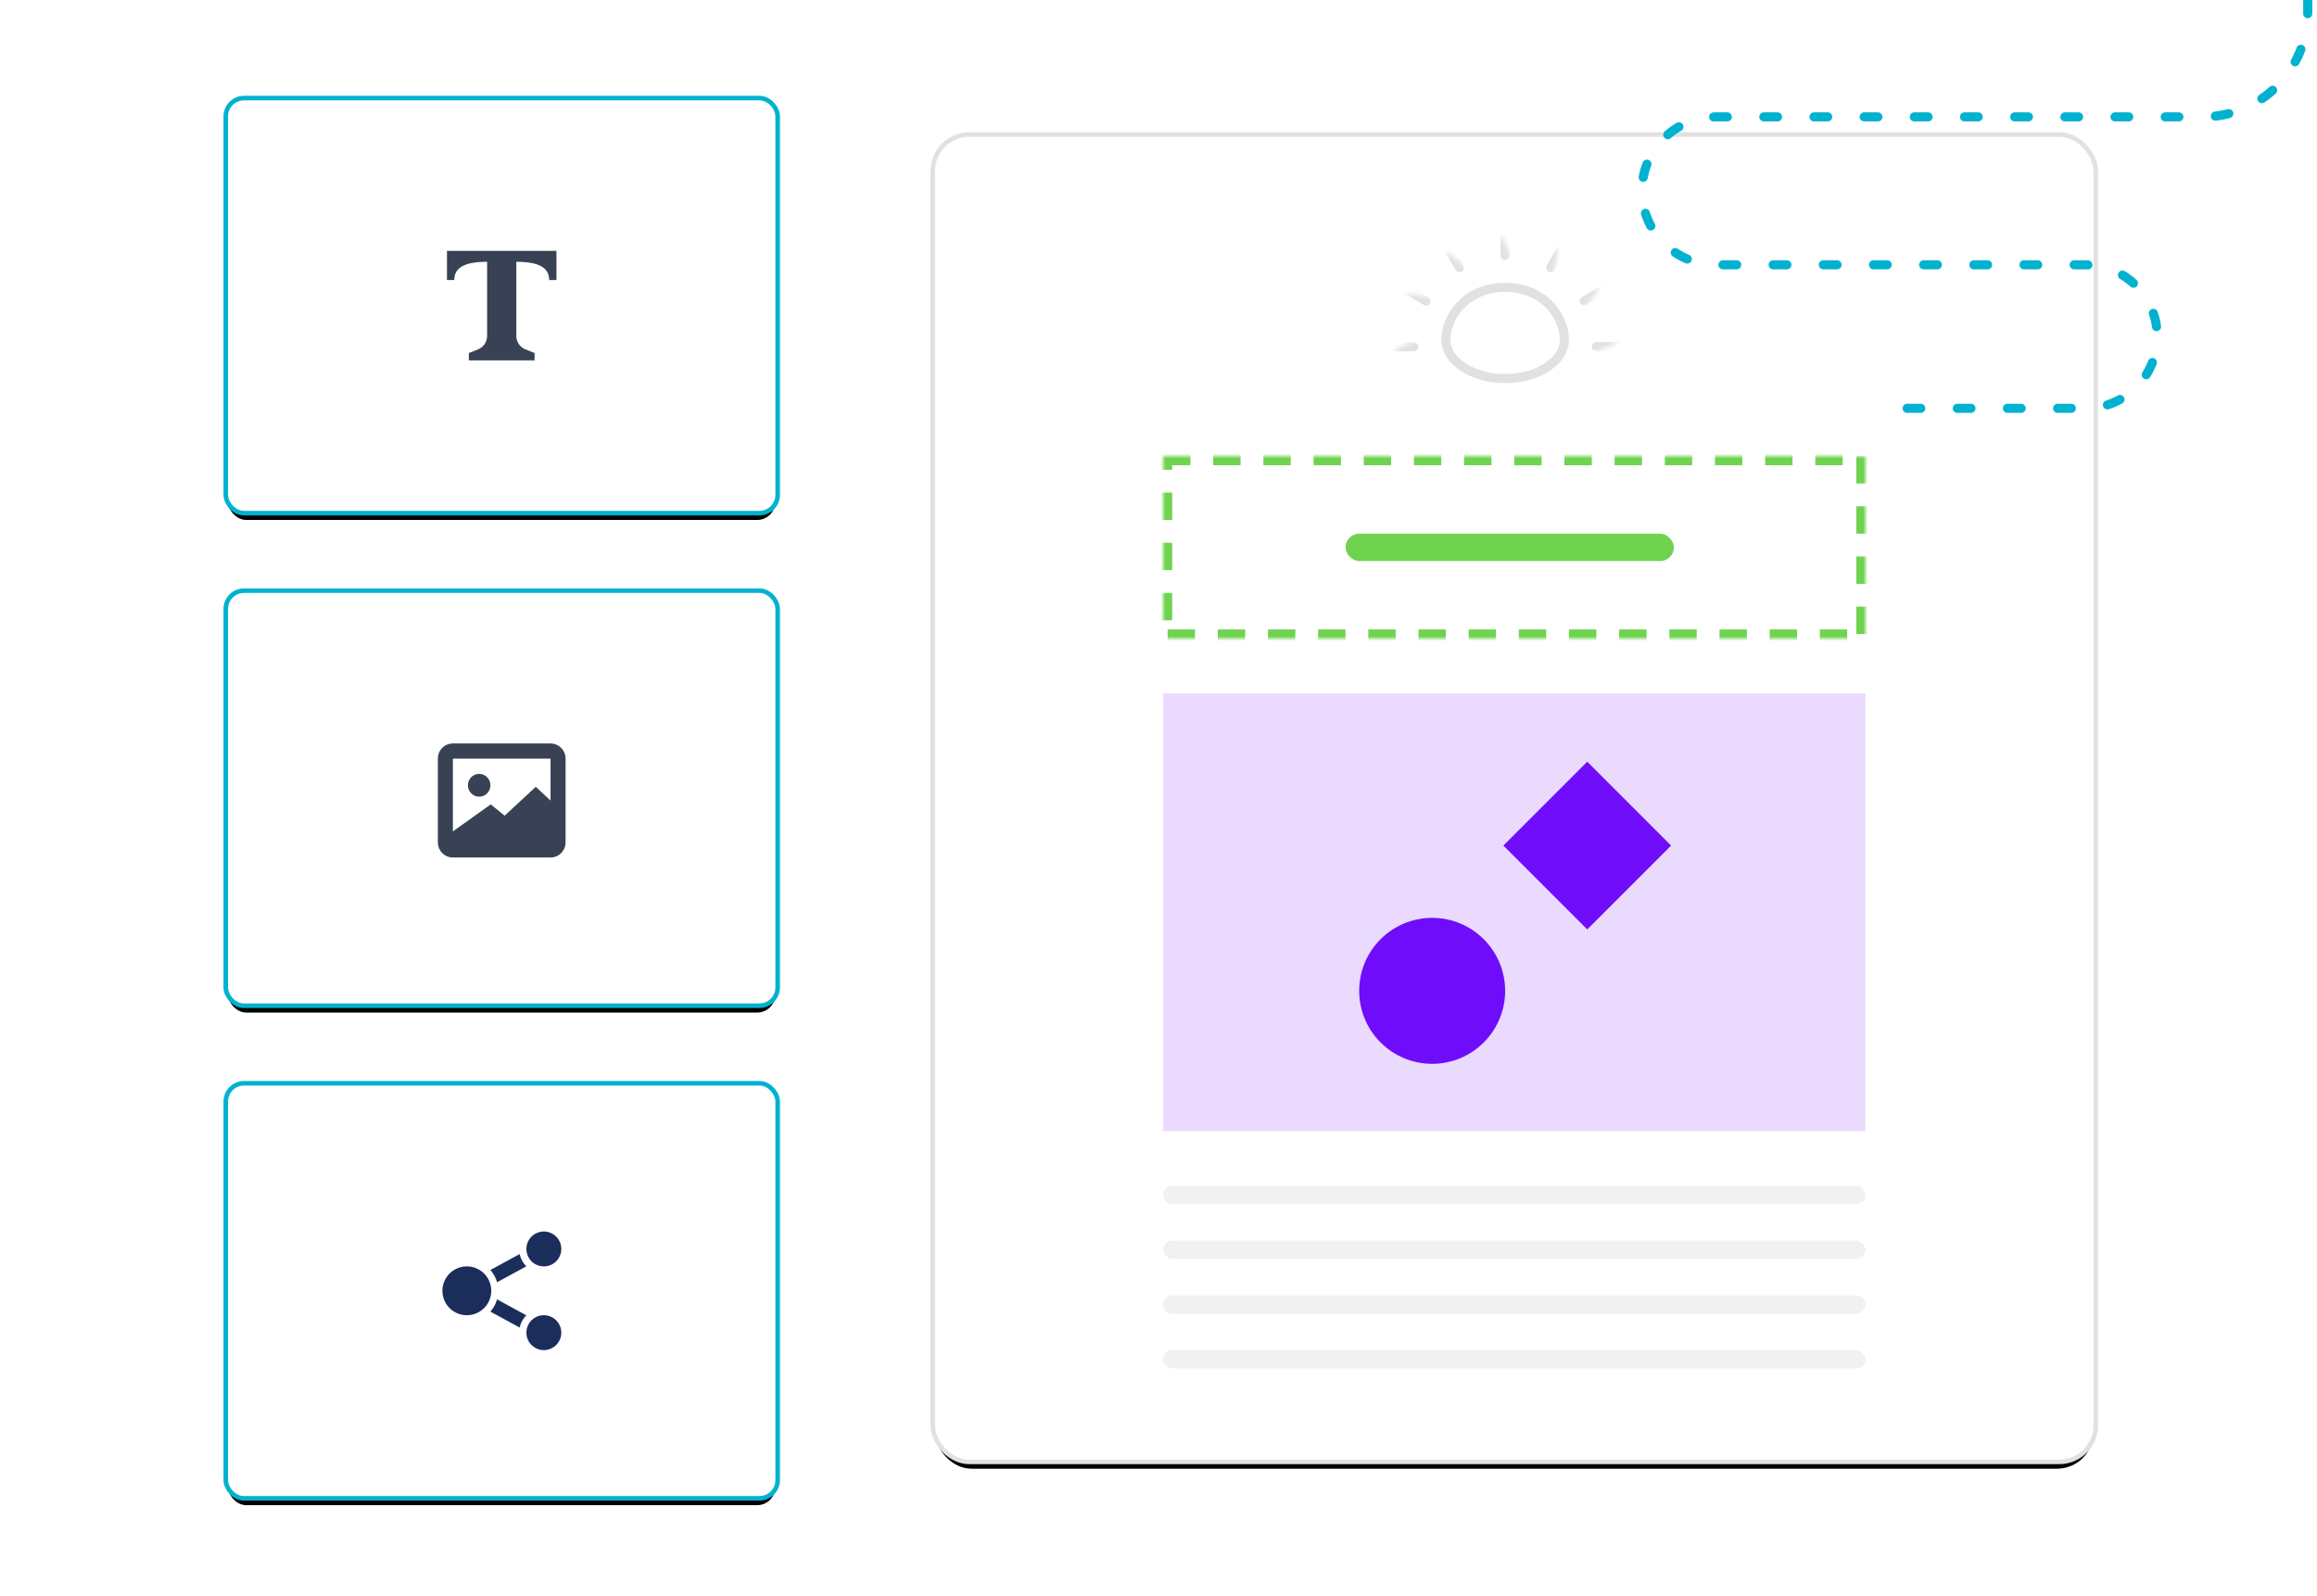 <svg xmlns="http://www.w3.org/2000/svg" xmlns:xlink="http://www.w3.org/1999/xlink" width="508" height="350" viewBox="0 0 508 350"><defs><filter id="c" width="108.7%" height="107.6%" x="-4.3%" y="-3.1%" filterUnits="objectBoundingBox"><feMorphology in="SourceAlpha" operator="dilate" radius="1" result="shadowSpreadOuter1"/><feOffset dy="2" in="shadowSpreadOuter1" result="shadowOffsetOuter1"/><feGaussianBlur in="shadowOffsetOuter1" result="shadowBlurOuter1" stdDeviation="3"/><feComposite in="shadowBlurOuter1" in2="SourceAlpha" operator="out" result="shadowBlurOuter1"/><feColorMatrix in="shadowBlurOuter1" values="0 0 0 0 0.208 0 0 0 0 0.259 0 0 0 0 0.329 0 0 0 0.101 0"/></filter><filter id="h" width="118.3%" height="124.4%" x="-9.2%" y="-10%" filterUnits="objectBoundingBox"><feMorphology in="SourceAlpha" operator="dilate" radius="1" result="shadowSpreadOuter1"/><feOffset dy="2" in="shadowSpreadOuter1" result="shadowOffsetOuter1"/><feGaussianBlur in="shadowOffsetOuter1" result="shadowBlurOuter1" stdDeviation="3"/><feComposite in="shadowBlurOuter1" in2="SourceAlpha" operator="out" result="shadowBlurOuter1"/><feColorMatrix in="shadowBlurOuter1" values="0 0 0 0 0.208 0 0 0 0 0.259 0 0 0 0 0.329 0 0 0 0.101 0"/></filter><filter id="j" width="118.3%" height="124.4%" x="-9.2%" y="-10%" filterUnits="objectBoundingBox"><feMorphology in="SourceAlpha" operator="dilate" radius="1" result="shadowSpreadOuter1"/><feOffset dy="2" in="shadowSpreadOuter1" result="shadowOffsetOuter1"/><feGaussianBlur in="shadowOffsetOuter1" result="shadowBlurOuter1" stdDeviation="3"/><feComposite in="shadowBlurOuter1" in2="SourceAlpha" operator="out" result="shadowBlurOuter1"/><feColorMatrix in="shadowBlurOuter1" values="0 0 0 0 0.208 0 0 0 0 0.259 0 0 0 0 0.329 0 0 0 0.101 0"/></filter><filter id="l" width="118.3%" height="124.4%" x="-9.2%" y="-10%" filterUnits="objectBoundingBox"><feMorphology in="SourceAlpha" operator="dilate" radius="1" result="shadowSpreadOuter1"/><feOffset dy="2" in="shadowSpreadOuter1" result="shadowOffsetOuter1"/><feGaussianBlur in="shadowOffsetOuter1" result="shadowBlurOuter1" stdDeviation="3"/><feComposite in="shadowBlurOuter1" in2="SourceAlpha" operator="out" result="shadowBlurOuter1"/><feColorMatrix in="shadowBlurOuter1" values="0 0 0 0 0.208 0 0 0 0 0.259 0 0 0 0 0.329 0 0 0 0.101 0"/></filter><rect id="b" width="254" height="290" x="0" y="0" rx="8"/><rect id="i" width="120" height="90" x="0" y="0" rx="4"/><rect id="k" width="120" height="90" x="0" y="0" rx="4"/><rect id="m" width="120" height="90" x="0" y="0" rx="4"/><path id="e" d="M0 0h154v96H0z"/><path id="a" d="M0 0h154v40H0z"/><mask id="g" width="154" height="40" x="0" y="0" fill="#fff" maskContentUnits="userSpaceOnUse" maskUnits="objectBoundingBox"><use xlink:href="#a"/></mask></defs><g fill="none" fill-rule="evenodd"><g transform="translate(205 30)"><mask id="d" fill="#fff"><use xlink:href="#b"/></mask><use fill="#000" filter="url(#c)" xlink:href="#b"/><rect width="255" height="291" x="-.5" y="-.5" fill="#FFF" stroke="#E1E1E1" rx="8"/><g mask="url(#d)"><g transform="translate(50 122)"><mask id="f" fill="#fff"><use xlink:href="#e"/></mask><use fill="#6F0DFB" fill-opacity=".15" xlink:href="#e"/><circle cx="59" cy="65.234" r="16" fill="#6F0DFB" mask="url(#f)"/><path fill="#6F0DFB" mask="url(#f)" transform="rotate(-45 93 33.385)" d="M80 20.385h26v26H80z"/><rect width="154" height="4" y="108" fill="#F1F1F1" rx="2"/><rect width="154" height="4" y="120" fill="#F1F1F1" rx="2"/><rect width="154" height="4" y="132" fill="#F1F1F1" rx="2"/><rect width="154" height="4" y="144" fill="#F1F1F1" rx="2"/></g></g><g mask="url(#d)"><g transform="translate(50 70)"><use stroke="#6FD350" stroke-dasharray="6 5" stroke-width="4" mask="url(#g)" xlink:href="#a"/><rect width="72" height="6" x="40" y="17" fill="#6FD350" rx="3"/></g></g><path stroke="#E1E1E1" stroke-width="2" d="M125 33c-3.892 0-6.905 1.318-9.045 3.23C113.32 38.582 112 41.82 112 44.5c0 2.32 1.44 4.383 3.662 5.89 2.39 1.622 5.695 2.61 9.338 2.61 3.643 0 6.948-.988 9.338-2.61 2.221-1.507 3.662-3.57 3.662-5.89 0-2.68-1.32-5.917-3.955-8.27-2.14-1.912-5.153-3.23-9.045-3.23z" mask="url(#d)"/><rect width="8" height="2" x="98" y="45" fill="#E1E1E1" mask="url(#d)" rx="1"/><rect width="8" height="2" x="101.081" y="33.5" fill="#E1E1E1" mask="url(#d)" rx="1" transform="rotate(30 105.081 34.5)"/><rect width="8" height="2" x="109.5" y="25.081" fill="#E1E1E1" mask="url(#d)" rx="1" transform="rotate(60 113.5 26.081)"/><rect width="8" height="2" x="121" y="22" fill="#E1E1E1" mask="url(#d)" rx="1" transform="rotate(90 125 23)"/><rect width="8" height="2" x="132.5" y="25.081" fill="#E1E1E1" mask="url(#d)" rx="1" transform="rotate(120 136.5 26.081)"/><rect width="8" height="2" x="140.919" y="33.5" fill="#E1E1E1" mask="url(#d)" rx="1" transform="rotate(150 144.919 34.5)"/><rect width="8" height="2" x="144" y="45" fill="#E1E1E1" mask="url(#d)" rx="1" transform="rotate(180 148 46)"/></g><g transform="translate(50 22)"><use fill="#000" filter="url(#h)" xlink:href="#i"/><rect width="121" height="91" x="-.5" y="-.5" fill="#FFF" stroke="#01B2D0" rx="4"/><path fill="#384254" d="M72 39.4h-1.595c0-3.2-3.205-4-7.205-4v16.234a3.2 3.2 0 002.011 2.97l1.989.796V57H52.8v-1.6l1.989-.795a3.2 3.2 0 002.011-2.971V35.4c-4 0-7.2.8-7.2 4H48V33h24v6.4z"/></g><g transform="translate(50 238)"><use fill="#000" filter="url(#j)" xlink:href="#k"/><rect width="121" height="91" x="-.5" y="-.5" fill="#FFF" stroke="#01B2D0" rx="4"/><path fill="#1B2E5B" fill-rule="nonzero" d="M69.176 50.353a3.824 3.824 0 110 7.647 3.824 3.824 0 010-7.647zm-10.2-3.48l6.429 3.504a5.344 5.344 0 00-1.465 2.685l-6.428-3.506a6.893 6.893 0 001.465-2.682zm-6.623-7.226a5.353 5.353 0 110 10.706 5.353 5.353 0 010-10.706zm11.587-2.709a5.342 5.342 0 001.466 2.686l-6.428 3.504a6.869 6.869 0 00-1.468-2.684l6.43-3.506zM69.176 32a3.824 3.824 0 110 7.647 3.824 3.824 0 010-7.647z"/></g><g transform="translate(50 130)"><use fill="#000" filter="url(#l)" xlink:href="#m"/><rect width="121" height="91" x="-.5" y="-.5" fill="#FFF" stroke="#01B2D0" rx="4"/><path fill="#384254" d="M70.706 33C72.526 33 74 34.488 74 36.32v18.36c0 1.833-1.466 3.32-3.294 3.32H49.294C47.474 58 46 56.512 46 54.68V36.32c0-1.833 1.466-3.32 3.294-3.32h21.412zm0 3.333H49.294v15.945l8.298-5.923 3.049 2.475 6.83-6.327 3.235 3.02v-9.19zm-15.647 3.334c1.364 0 2.47 1.119 2.47 2.5 0 1.38-1.106 2.5-2.47 2.5-1.365 0-2.47-1.12-2.47-2.5 0-1.381 1.105-2.5 2.47-2.5z"/></g><path stroke="#01B2D0" stroke-dasharray="3 8" stroke-linecap="round" stroke-linejoin="round" stroke-width="2" d="M505.969 0v2.625c0 12.703-10.298 23-23 23H376.215c-8.955 0-16.215 7.26-16.215 16.215s7.26 16.215 16.215 16.215h81.02c8.69 0 15.734 7.044 15.734 15.734 0 8.69-7.045 15.734-15.735 15.734h-40.632 0"/></g></svg>